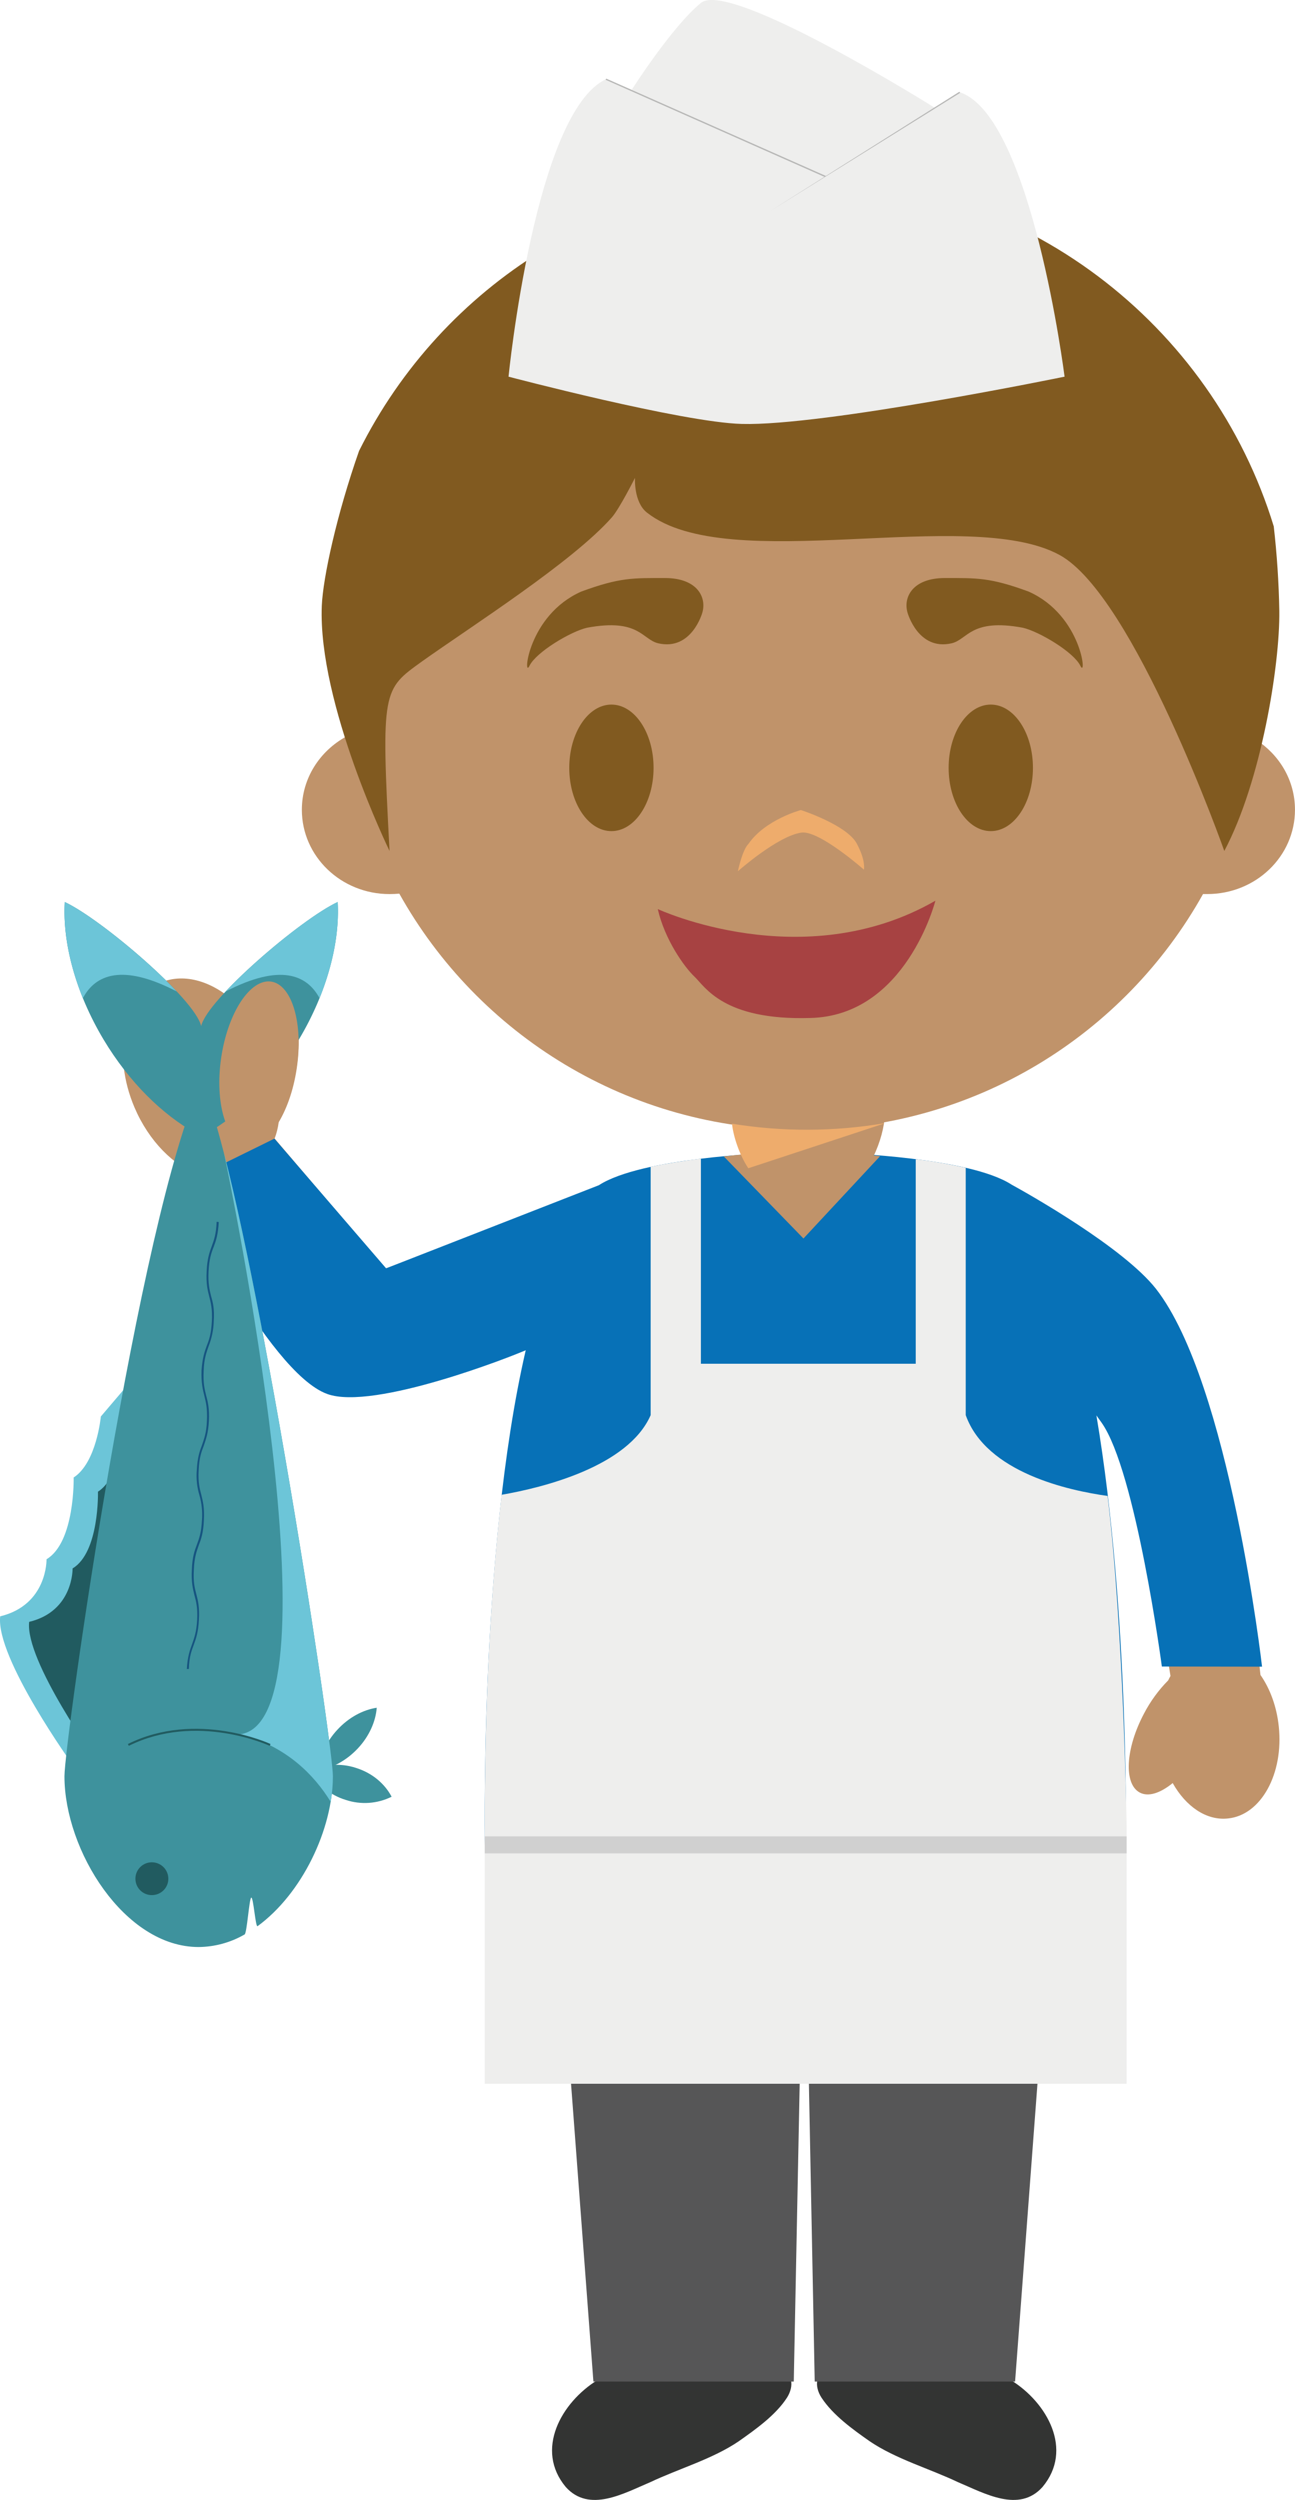 <svg version="1.1" xmlns="http://www.w3.org/2000/svg" xmlns:xlink="http://www.w3.org/1999/xlink" width="61.444" height="118.535" viewBox="0,0,61.444,118.535"><g transform="translate(-208.99,-120.592)"><g data-paper-data="{&quot;isPaintingLayer&quot;:true}" fill-rule="evenodd" stroke="none" stroke-width="1" stroke-linecap="butt" stroke-linejoin="miter" stroke-miterlimit="10" stroke-dasharray="" stroke-dashoffset="0" style="mix-blend-mode: normal"><path d="M247.773,233.447c-0.06,0.25 0.022,0.564 0.192,0.827c0.547,0.834 1.485,1.508 2.292,2.073c1.247,0.844 2.82,1.287 4.195,1.941c1.249,0.523 2.888,1.469 4.002,0.225c1.479,-1.766 0.222,-4.003 -1.5,-5.066zM246.518,233.447c0.062,0.25 -0.018,0.564 -0.185,0.827c-0.537,0.834 -1.493,1.508 -2.294,2.073c-1.245,0.844 -2.82,1.287 -4.202,1.941c-1.246,0.523 -2.886,1.469 -4.004,0.225c-1.473,-1.766 -0.215,-4.003 1.5,-5.066z" fill="#333433"/><path d="M259.035,208.486l-1.882,25.028h-9.507l-0.354,-18.106h-0.28l-0.36,18.106h-9.507l-1.88,-25.028z" fill="#565657"/><path d="M263.952,182.152c3.505,4.471 4.85,17.917 4.85,17.917c0,0 -0.007,-0.021 -0.007,-0.06c0.452,0.648 0.77,1.494 0.869,2.439c0.24,2.249 -0.842,4.204 -2.403,4.366c-1.026,0.116 -2.008,-0.567 -2.63,-1.678c-0.582,0.476 -1.154,0.668 -1.563,0.45c-0.768,-0.41 -0.68,-2.083 0.201,-3.744c0.302,-0.58 0.689,-1.111 1.149,-1.576c0.036,-0.073 0.064,-0.137 0.108,-0.207c0,0 -1.526,-9.702 -3.147,-11.998c-0.82,-1.151 -1.343,-1.8 -1.53,-2.313c-0.152,-0.406 -0.307,-1.186 -0.377,-1.484c-0.522,-2.305 -3.378,-7.506 -3.378,-7.506c0,0 6.151,3.217 7.858,5.394M216.62,167.18c1.141,-0.483 2.518,-0.04 3.63,1.032c0.507,-0.756 1.11,-1.178 1.663,-1.072c1.034,0.201 1.523,2.176 1.088,4.411c-0.16,0.854 -0.436,1.624 -0.785,2.237c-0.037,0.277 -0.101,0.54 -0.198,0.794h0.008l5.254,6.159l11.151,-3.982c0,0 -1.895,3 -2.354,4.096c-0.35,0.793 -1.015,3.321 -1.015,3.321c0,0 -8.14,3.312 -10.451,2.468c-2.86,-1.032 -6.134,-10.32 -6.134,-10.32c-1.23,-0.437 -2.42,-1.61 -3.11,-3.232c-1.068,-2.52 -0.511,-5.162 1.254,-5.911" data-paper-data="{&quot;origPos&quot;:null}" fill="#c0936a"/><path d="M264.117,199.611c0,0 -1.234,-9.27 -2.86,-11.563c-0.087,-0.124 -0.168,-0.23 -0.246,-0.345c1.592,9.401 1.402,20.774 1.402,20.774v2.172h-30.413v-2.162c0,0 -0.3,-14.222 1.935,-23.876c-0.57,0.261 -7.205,2.881 -9.416,2.078c-2.86,-1.031 -7.075,-9.863 -7.075,-9.863l4.566,-2.246l5.3,6.15l10.097,-3.942c2.007,-1.305 8.052,-1.52 8.052,-1.52l1.668,0.056h0.145l1.688,-0.056c0,0 6.019,0.193 8.021,1.49c0.811,0.445 5.304,2.973 6.856,4.943c3.496,4.473 5.034,17.917 5.034,17.917l-4.753,-0.008" fill="#0771b7"/><path d="M212.484,204.336c0,0 -3.716,-5.143 -3.484,-7.106c2.252,-0.546 2.198,-2.706 2.198,-2.706c1.357,-0.813 1.287,-3.877 1.287,-3.877c1.09,-0.704 1.29,-2.892 1.29,-2.892l1.639,-1.925l-2.929,18.505z" fill="#6cc5d8"/><path d="M213.638,204.152c0,0 -3.474,-4.816 -3.264,-6.659c2.11,-0.509 2.06,-2.533 2.06,-2.533c1.278,-0.767 1.204,-3.639 1.204,-3.639c1.018,-0.654 1.21,-2.711 1.21,-2.711l1.542,-1.798z" fill="#215b60"/><path d="M225.874,204.415c0.77,0.239 1.37,0.747 1.697,1.369c-0.678,0.336 -1.461,0.39 -2.178,0.151c-0.721,-0.219 -1.328,-0.71 -1.693,-1.369c0.678,-0.331 1.457,-0.385 2.174,-0.151" fill="#3e929d"/><path d="M225,202.604c0.546,-0.589 1.219,-0.94 1.865,-1.04c-0.048,0.651 -0.355,1.351 -0.895,1.928c-0.553,0.588 -1.228,0.941 -1.87,1.042c0.052,-0.647 0.358,-1.348 0.9,-1.93" fill="#3e929d"/><path d="M218.552,171.904c2.246,5.048 6.232,31.274 6.232,32.909c0,2.512 -1.463,5.569 -3.573,7.109c-0.099,0.077 -0.199,-1.415 -0.303,-1.353c-0.094,0.064 -0.203,1.682 -0.31,1.744c-0.664,0.385 -1.417,0.591 -2.185,0.598c-3.52,0 -6.365,-4.587 -6.365,-8.097c0,-1.636 3.52,-26.552 6.504,-32.91" fill="#3e929d"/><path d="M220.399,202.821c4.803,-0.707 -0.517,-26.292 -0.78,-27.558c2.238,8.728 5.166,28.144 5.166,29.55c0,0.396 -0.035,0.809 -0.103,1.215c-0.789,-1.283 -2.106,-2.634 -4.284,-3.208" fill="#6cc5d8"/><path d="M221.785,203.37c-0.035,-0.018 -3.465,-1.593 -6.683,0l-0.044,-0.085c3.254,-1.616 6.735,-0.018 6.768,0l-0.04,0.085z" fill="#215b60"/><path d="M225.013,163.361c0.107,1.918 -0.502,4.281 -1.84,6.518c-1.221,2.025 -2.802,3.57 -4.381,4.45c-0.008,0.087 -0.008,0.176 -0.008,0.26c-0.081,-0.039 -0.168,-0.078 -0.25,-0.124c-0.079,0.046 -0.162,0.084 -0.242,0.124c0,-0.084 -0.006,-0.173 -0.006,-0.259c-1.586,-0.881 -3.171,-2.426 -4.384,-4.45c-1.337,-2.238 -1.952,-4.601 -1.84,-6.519c1.746,0.812 6.191,4.612 6.472,5.882c0.29,-1.27 4.73,-5.069 6.48,-5.883" fill="#3e929d"/><path d="M216.977,209.674c0,0.43 -0.35,0.775 -0.784,0.775c-0.43,0 -0.778,-0.348 -0.778,-0.778c0,-0.43 0.348,-0.778 0.778,-0.778c0.435,0 0.784,0.35 0.784,0.781" fill="#215b60"/><path d="M217.375,167.603c-2.583,-1.341 -3.857,-0.803 -4.454,0.32c-0.648,-1.611 -0.941,-3.2 -0.86,-4.562c1.23,0.576 3.802,2.634 5.314,4.242M225.014,163.361c0.081,1.362 -0.213,2.95 -0.863,4.56c-0.598,-1.113 -1.866,-1.658 -4.453,-0.318c1.515,-1.613 4.08,-3.669 5.316,-4.243" fill="#6cc5d8"/><path d="M217.951,199.727h-0.097c0.035,-0.598 0.146,-0.896 0.252,-1.187c0.105,-0.298 0.208,-0.577 0.239,-1.157c0.027,-0.583 -0.052,-0.867 -0.134,-1.171c-0.072,-0.298 -0.151,-0.61 -0.118,-1.206c0.023,-0.598 0.132,-0.894 0.24,-1.179c0.11,-0.298 0.21,-0.573 0.239,-1.153c0.031,-0.397 -0.009,-0.797 -0.118,-1.18c-0.118,-0.387 -0.161,-0.794 -0.127,-1.197c0.03,-0.594 0.136,-0.898 0.245,-1.18c0.103,-0.305 0.213,-0.581 0.236,-1.164c0.026,-0.58 -0.046,-0.867 -0.12,-1.169c-0.075,-0.298 -0.155,-0.61 -0.136,-1.206c0.04,-0.594 0.144,-0.892 0.25,-1.182c0.115,-0.29 0.21,-0.57 0.24,-1.154c0.03,-0.582 -0.047,-0.873 -0.125,-1.177c-0.076,-0.298 -0.155,-0.6 -0.122,-1.205c0.027,-0.595 0.136,-0.89 0.24,-1.175c0.11,-0.296 0.21,-0.575 0.235,-1.162l0.099,0.014c-0.033,0.592 -0.13,0.888 -0.24,1.175c-0.117,0.296 -0.212,0.575 -0.243,1.155c-0.03,0.583 0.045,0.873 0.118,1.177c0.088,0.302 0.167,0.604 0.128,1.198c-0.012,0.407 -0.095,0.809 -0.246,1.187c-0.1,0.296 -0.211,0.572 -0.233,1.155c-0.029,0.585 0.043,0.87 0.117,1.171c0.08,0.298 0.16,0.612 0.132,1.206c-0.03,0.594 -0.148,0.896 -0.245,1.186c-0.114,0.29 -0.213,0.565 -0.24,1.15c-0.033,0.58 0.046,0.873 0.126,1.179c0.073,0.296 0.153,0.6 0.12,1.202c-0.025,0.596 -0.13,0.896 -0.239,1.174c-0.104,0.299 -0.213,0.581 -0.236,1.162c-0.035,0.58 0.037,0.863 0.118,1.169c0.078,0.3 0.157,0.61 0.122,1.208c-0.03,0.592 -0.135,0.89 -0.24,1.18c-0.109,0.29 -0.22,0.571 -0.237,1.156" fill="#165480"/><path d="M223.067,171.268c-0.322,2.137 -1.381,3.753 -2.362,3.598c-0.991,-0.147 -1.534,-1.995 -1.22,-4.126c0.318,-2.137 1.379,-3.75 2.372,-3.606c0.99,0.153 1.536,2 1.21,4.134" data-paper-data="{&quot;origPos&quot;:null}" fill="#c0936a"/><path d="M261.543,191.523c0.768,6.422 0.902,15.635 0.902,15.635v12.236h-30.456v-11.154c0,-1.465 -0.08,-9.224 0.803,-16.773c1.939,-0.336 6,-1.329 7.07,-3.776v-11.774c0.778,-0.164 1.606,-0.29 2.384,-0.39v9.727h10.193v-9.698c0.797,0.094 1.589,0.23 2.372,0.408v11.727c0.976,2.732 4.902,3.577 6.732,3.832" fill="#eeeeed"/><path d="M231.99,207.663h30.455v0.807h-30.455v-0.23z" fill="#d0d0d0"/><path d="M250.749,175.41c-1.082,-0.114 -1.874,-0.141 -1.874,-0.141l-1.687,0.06h-0.14l-1.673,-0.091c0,0 -0.877,0.046 -2.044,0.186l3.781,3.892zM268.576,155.662c1.122,0.72 1.857,1.934 1.857,3.325c0,2.211 -1.859,3.997 -4.165,3.997h-0.198c-3.726,6.67 -10.863,11.176 -19.066,11.176c-8.198,0 -15.341,-4.52 -19.068,-11.196c-0.152,0.013 -0.307,0.021 -0.462,0.021c-2.302,0 -4.162,-1.787 -4.162,-3.997c0,-1.49 0.848,-2.785 2.104,-3.472c-0.145,-1.021 -0.222,-2.067 -0.222,-3.131c0,-12.022 9.77,-21.765 21.81,-21.765c12.053,0 21.828,9.743 21.828,21.765c-0.006,1.097 -0.092,2.193 -0.256,3.278" data-paper-data="{&quot;origPos&quot;:null}" fill="#c0936a"/><path d="M240.229,151.096c-0.772,-0.174 -0.908,-1.201 -3.386,-0.74c-0.779,0.18 -2.417,1.156 -2.732,1.808c-0.316,0.652 -0.088,-2.392 2.457,-3.522c1.835,-0.675 2.457,-0.642 3.977,-0.642c1.52,0 1.987,0.907 1.766,1.65c0,0 -0.503,1.803 -2.082,1.446zM254.134,151.096c0.772,-0.174 0.908,-1.201 3.386,-0.74c0.779,0.18 2.417,1.156 2.732,1.808c0.316,0.652 0.087,-2.392 -2.457,-3.522c-1.835,-0.675 -2.457,-0.642 -3.977,-0.642c-1.52,0 -1.987,0.907 -1.766,1.65c0,0 0.503,1.803 2.082,1.446z" data-paper-data="{&quot;origPos&quot;:null}" fill="#815a20"/><path d="M240,157c0,1.657 -0.895,3 -2,3c-1.105,0 -2,-1.343 -2,-3c0,-1.657 0.895,-3 2,-3c1.105,0 2,1.343 2,3M258,157c0,1.657 -0.895,3 -2,3c-1.105,0 -2,-1.343 -2,-3c0,-1.657 0.895,-3 2,-3c1.105,0 2,1.343 2,3" data-paper-data="{&quot;origPos&quot;:null}" fill="#815a20"/><path d="M247.02,160.069c-1.125,0.153 -3.02,1.834 -3.02,1.834c0,0 0.207,-1.009 0.503,-1.299c0.8,-1.156 2.487,-1.604 2.487,-1.604c0,0 2.173,0.703 2.65,1.588c0.443,0.824 0.34,1.238 0.34,1.238c0,0 -2.121,-1.871 -2.96,-1.756z" fill="#eeac6c"/><path d="M240.2,163.696c0,0 6.897,3.208 13.172,-0.397c0,0 -1.39,5.47 -5.95,5.561c-4.115,0.122 -4.984,-1.492 -5.477,-1.956c-0.492,-0.463 -1.42,-1.772 -1.745,-3.208" data-paper-data="{&quot;origPos&quot;:null}" fill="#a74242"/><path d="M269.69,149.553c0.033,2.555 -0.857,8.087 -2.61,11.387c0,0 -4.286,-12.118 -7.824,-14.038c-4.323,-2.344 -15.709,1.039 -19.57,-2.005c-0.64,-0.504 -0.567,-1.647 -0.567,-1.647c0,0 -0.733,1.453 -1.091,1.865c-1.868,2.124 -6.72,5.203 -9.026,6.846c-1.847,1.332 -1.938,1.319 -1.529,8.979c0,0 -3.403,-6.972 -3.215,-11.625c0.058,-1.343 0.708,-4.322 1.768,-7.343c3.97,-7.955 12.1,-12.978 20.99,-12.968c10.553,0 19.478,6.968 22.41,16.545c0.152,1.33 0.24,2.666 0.264,4.004" data-paper-data="{&quot;origPos&quot;:null}" fill="#815a20"/><path d="M245.553,176.66c-1.022,0 -1.84,-2.187 -1.84,-3.182h7.249c0,0.995 -0.824,3.182 -1.842,3.182h-3.567" data-paper-data="{&quot;origPos&quot;:null}" fill="#c0936a"/><path d="M244.495,175.985c-0.415,-0.623 -0.708,-1.487 -0.774,-2.112c2.395,0.389 4.838,0.381 7.23,-0.023l-0.012,0.014l-6.444,2.121" fill="#eeac6c"/><path d="M233.118,138.453c0,0 1.249,-12.548 4.625,-14.104l1.22,0.501c0,0 1.907,-2.998 3.284,-4.12c1.371,-1.126 11.128,4.992 11.128,4.992l1.158,-0.755c3.411,1.136 4.968,13.485 4.968,13.485c0,0 -11.444,2.349 -15.313,2.241c-2.826,-0.071 -11.07,-2.241 -11.07,-2.241" fill="#eeeeed"/><path d="M254.542,124.996l-9.042,5.625l9.012,-5.68z" fill="#b7b7b6"/><path d="M248.106,128.976l-10.38,-4.601l0.027,-0.056l10.43,4.62z" fill="#b7b7b6"/></g></g></svg>